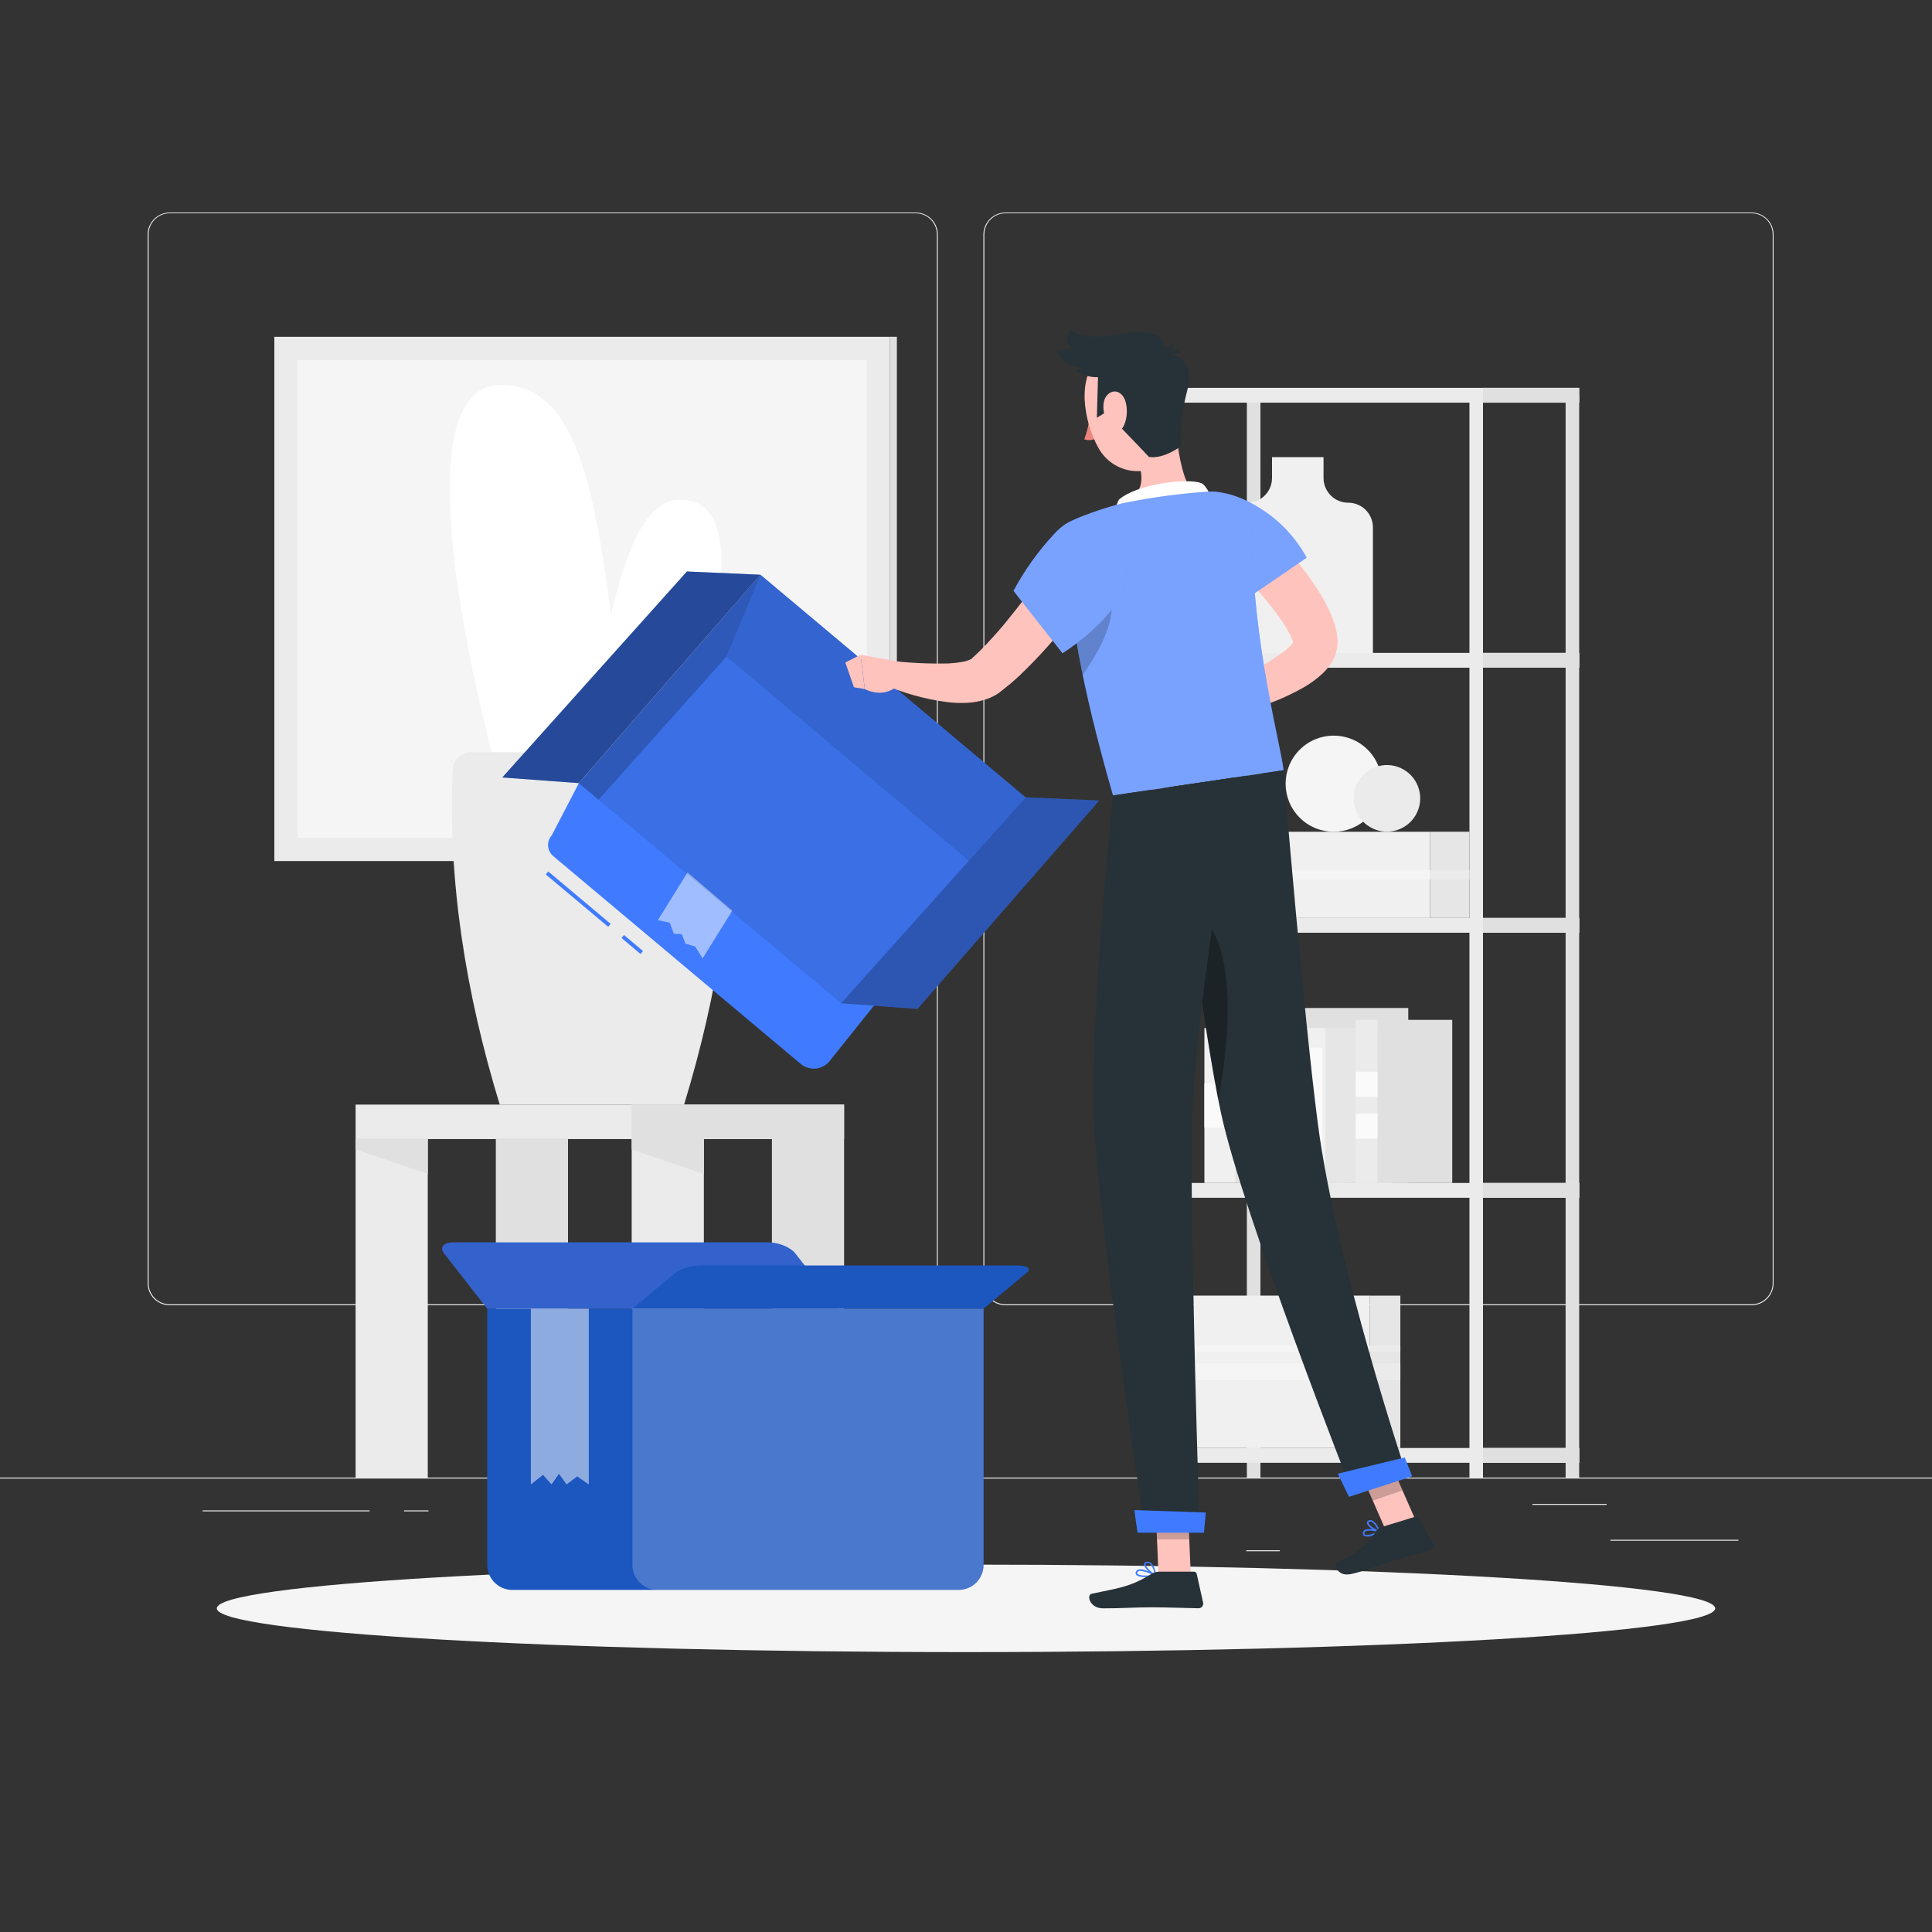 <svg width="375" height="375" viewBox="0 0 375 375" fill="none" xmlns="http://www.w3.org/2000/svg">
<rect x="0" y="0" width="375" height="375" fill="#333333" stroke="none"/>
<g clip-path="url(#clip0_2265_94)">
<path d="M375 286.8H0V286.988H375V286.8Z" fill="#EBEBEB"/>
<path d="M337.425 298.867H312.585V299.055H337.425V298.867Z" fill="#EBEBEB"/>
<path d="M248.415 300.907H241.897V301.095H248.415V300.907Z" fill="#EBEBEB"/>
<path d="M311.835 291.907H297.443V292.095H311.835V291.907Z" fill="#EBEBEB"/>
<path d="M71.737 293.167H39.345V293.355H71.737V293.167Z" fill="#EBEBEB"/>
<path d="M83.168 293.167H78.42V293.355H83.168V293.167Z" fill="#EBEBEB"/>
<path d="M168.863 296.333H98.603V296.52H168.863V296.333Z" fill="#EBEBEB"/>
<path d="M177.75 253.35H32.932C31.798 253.348 30.711 252.896 29.909 252.093C29.108 251.29 28.657 250.202 28.657 249.067V45.495C28.667 44.367 29.122 43.288 29.922 42.494C30.723 41.699 31.804 41.252 32.932 41.25H177.75C178.886 41.25 179.975 41.701 180.778 42.504C181.581 43.307 182.032 44.397 182.032 45.532V249.067C182.032 250.203 181.581 251.293 180.778 252.096C179.975 252.899 178.886 253.35 177.75 253.35ZM32.932 41.4C31.848 41.402 30.808 41.834 30.042 42.602C29.275 43.37 28.845 44.41 28.845 45.495V249.067C28.845 250.152 29.275 251.193 30.042 251.96C30.808 252.728 31.848 253.161 32.932 253.162H177.75C178.835 253.161 179.876 252.728 180.643 251.961C181.411 251.193 181.843 250.153 181.845 249.067V45.495C181.843 44.41 181.411 43.369 180.643 42.602C179.876 41.834 178.835 41.402 177.75 41.4H32.932Z" fill="#EBEBEB"/>
<path d="M339.982 253.35H195.157C194.022 253.348 192.934 252.896 192.132 252.093C191.329 251.291 190.877 250.203 190.875 249.067V45.495C190.887 44.366 191.343 43.288 192.145 42.493C192.946 41.699 194.029 41.252 195.157 41.25H339.982C341.109 41.254 342.189 41.702 342.988 42.496C343.787 43.291 344.24 44.368 344.25 45.495V249.067C344.25 250.201 343.801 251.288 343.001 252.09C342.201 252.893 341.116 253.346 339.982 253.35ZM195.157 41.4C194.072 41.402 193.032 41.834 192.264 42.602C191.497 43.369 191.064 44.41 191.062 45.495V249.067C191.064 250.153 191.497 251.193 192.264 251.961C193.032 252.728 194.072 253.161 195.157 253.162H339.982C341.068 253.161 342.108 252.728 342.876 251.961C343.643 251.193 344.076 250.153 344.077 249.067V45.495C344.076 44.41 343.643 43.369 342.876 42.602C342.108 41.834 341.068 41.402 339.982 41.4H195.157Z" fill="#EBEBEB"/>
<path d="M163.837 214.402H69.022V221.093H163.837V214.402Z" fill="#EBEBEB"/>
<path d="M163.837 214.402H122.61V221.093H163.837V214.402Z" fill="#E0E0E0"/>
<path d="M83.032 221.092H69.022V286.8H83.032V221.092Z" fill="#EBEBEB"/>
<path d="M83.032 227.872L69.022 223.102V221.092H83.032V227.872Z" fill="#E0E0E0"/>
<path d="M163.838 221.092H149.828V286.8H163.838V221.092Z" fill="#E0E0E0"/>
<path d="M136.62 221.092H122.61V286.8H136.62V221.092Z" fill="#EBEBEB"/>
<path d="M136.612 227.872L122.61 223.102V221.092H136.612V227.872Z" fill="#E0E0E0"/>
<path d="M110.25 221.092H96.24V286.8H110.25V221.092Z" fill="#E0E0E0"/>
<path d="M172.747 65.377H53.25V167.13H172.747V65.377Z" fill="#EBEBEB"/>
<path d="M172.748 167.122H174.083V65.37H172.748V167.122Z" fill="#E0E0E0"/>
<path d="M168.255 162.622V69.87H57.758V162.622H168.255Z" fill="#F5F5F5"/>
<path d="M111.667 148.545C118.417 126.045 120.292 92.858 134.647 97.433C149.002 102.007 130.2 151.08 130.2 151.08L111.667 148.545Z" fill="white"/>
<path d="M123.263 149.663C116.393 117.053 118.125 73.763 96.78 74.752C75.435 75.743 96.78 151.08 96.78 151.08L123.263 149.663Z" fill="white"/>
<path d="M138.345 146.002H91.612C90.659 145.972 89.731 146.317 89.03 146.964C88.329 147.611 87.909 148.507 87.862 149.46C86.91 170.985 90.435 192.96 96.998 214.402H132.78C139.342 192.922 142.867 170.985 141.915 149.46C141.878 148.535 141.487 147.66 140.822 147.016C140.158 146.373 139.27 146.009 138.345 146.002Z" fill="#EBEBEB"/>
<path d="M244.65 76.725H242.017V286.8H244.65V76.725Z" fill="#E0E0E0"/>
<path d="M306.518 76.725H303.885V286.8H306.518V76.725Z" fill="#E0E0E0"/>
<path d="M225.983 76.725H223.35V286.8H225.983V76.725Z" fill="#EBEBEB"/>
<path d="M287.85 76.725H285.218V286.8H287.85V76.725Z" fill="#EBEBEB"/>
<path d="M306.518 75.285H223.35V78.157H306.518V75.285Z" fill="#EBEBEB"/>
<path d="M306.518 126.728H223.35V129.6H306.518V126.728Z" fill="#EBEBEB"/>
<path d="M306.518 178.17H223.35V181.042H306.518V178.17Z" fill="#EBEBEB"/>
<path d="M306.518 229.613H223.35V232.485H306.518V229.613Z" fill="#EBEBEB"/>
<path d="M306.518 281.055H223.35V283.928H306.518V281.055Z" fill="#EBEBEB"/>
<path d="M306.518 75.285H287.85V78.157H306.518V75.285Z" fill="#E0E0E0"/>
<path d="M306.518 126.728H287.85V129.6H306.518V126.728Z" fill="#E0E0E0"/>
<path d="M306.518 178.17H287.85V181.042H306.518V178.17Z" fill="#E0E0E0"/>
<path d="M306.518 229.613H287.85V232.485H306.518V229.613Z" fill="#E0E0E0"/>
<path d="M306.518 281.055H287.85V283.928H306.518V281.055Z" fill="#E0E0E0"/>
<path d="M256.898 92.782V88.733H246.9V92.782C246.9 94.052 246.396 95.27 245.499 96.169C244.602 97.067 243.385 97.573 242.115 97.575C240.845 97.575 239.627 98.079 238.729 98.976C237.83 99.873 237.324 101.09 237.323 102.36V126.75H266.483V102.36C266.481 101.09 265.975 99.873 265.076 98.976C264.178 98.079 262.96 97.575 261.69 97.575C260.419 97.575 259.2 97.07 258.301 96.171C257.402 95.272 256.898 94.053 256.898 92.782Z" fill="#F0F0F0"/>
<path d="M277.59 161.445H233.775V178.178H277.59V161.445Z" fill="#F0F0F0"/>
<path d="M277.59 178.17H285.218V161.437H277.59V178.17Z" fill="#E6E6E6"/>
<path d="M277.59 170.73H285.218V168.885H277.59V170.73Z" fill="#EBEBEB"/>
<path d="M277.59 168.885H233.775V170.73H277.59V168.885Z" fill="#F5F5F5"/>
<path d="M265.853 251.475H231.63V281.055H265.853V251.475Z" fill="#F0F0F0"/>
<path d="M265.852 281.062H271.807V251.482H265.852V281.062Z" fill="#E6E6E6"/>
<path d="M265.852 267.9H271.807V264.637H265.852V267.9Z" fill="#EBEBEB"/>
<path d="M265.853 264.637H231.63V267.9H265.853V264.637Z" fill="#F5F5F5"/>
<path d="M265.852 262.35H271.807V261.187H265.852V262.35Z" fill="#EBEBEB"/>
<path d="M265.853 261.188H231.63V262.35H265.853V261.188Z" fill="#F5F5F5"/>
<path d="M239.97 199.537H233.775V229.612H239.97V199.537Z" fill="#F0F0F0"/>
<path d="M239.97 210.255H233.775V218.895H239.97V210.255Z" fill="#FAFAFA"/>
<path d="M239.97 229.62H261.045V199.545H239.97V229.62Z" fill="#E6E6E6"/>
<path d="M249.54 195.652H242.542V229.612H249.54V195.652Z" fill="#EBEBEB"/>
<path d="M249.54 206.445H242.542V211.673H249.54V206.445Z" fill="#FAFAFA"/>
<path d="M249.54 215.175H242.542V220.402H249.54V215.175Z" fill="#FAFAFA"/>
<path d="M249.547 229.613H273.345V195.653H249.547V229.613Z" fill="#E0E0E0"/>
<path d="M257.332 199.537H253.56V229.612H257.332V199.537Z" fill="#F0F0F0"/>
<path d="M256.68 203.348H254.205V225.803H256.68V203.348Z" fill="#FAFAFA"/>
<path d="M257.325 229.62H270.142V199.545H257.325V229.62Z" fill="#E6E6E6"/>
<path d="M267.405 197.955H263.145V229.613H267.405V197.955Z" fill="#EBEBEB"/>
<path d="M267.405 208.013H263.145V212.888H267.405V208.013Z" fill="#FAFAFA"/>
<path d="M267.405 216.158H263.145V221.033H267.405V216.158Z" fill="#FAFAFA"/>
<path d="M267.405 229.613H281.88V197.955H267.405V229.613Z" fill="#E0E0E0"/>
<path d="M265.468 158.713C269.111 155.069 269.111 149.162 265.468 145.518C261.824 141.874 255.917 141.874 252.273 145.518C248.629 149.162 248.629 155.069 252.273 158.713C255.917 162.356 261.824 162.356 265.468 158.713Z" fill="#F5F5F5"/>
<path d="M270.234 161.341C273.758 160.769 276.151 157.448 275.579 153.923C275.007 150.399 271.686 148.006 268.162 148.578C264.637 149.15 262.244 152.471 262.816 155.995C263.388 159.519 266.709 161.913 270.234 161.341Z" fill="#EBEBEB"/>
<path d="M187.5 320.67C267.812 320.67 332.918 316.869 332.918 312.18C332.918 307.491 267.812 303.69 187.5 303.69C107.188 303.69 42.083 307.491 42.083 312.18C42.083 316.869 107.188 320.67 187.5 320.67Z" fill="#F5F5F5"/>
<path d="M94.582 254.018H190.913V303.75C190.913 304.387 190.787 305.018 190.543 305.607C190.299 306.196 189.942 306.731 189.491 307.181C189.041 307.632 188.506 307.989 187.917 308.233C187.328 308.477 186.697 308.603 186.06 308.603H99.435C98.798 308.603 98.167 308.477 97.578 308.233C96.989 307.989 96.454 307.632 96.004 307.181C95.553 306.731 95.196 306.196 94.952 305.607C94.708 305.018 94.582 304.387 94.582 303.75V254.018Z" fill="#1C56BF"/>
<path d="M94.582 254.018H162.75L154.365 243.285C153.443 242.108 151.163 241.155 149.265 241.155H87.96C86.07 241.155 85.275 242.108 86.198 243.285L94.582 254.018Z" fill="#407BFF"/>
<path opacity="0.2" d="M94.582 254.018H162.75L154.365 243.285C153.443 242.108 151.163 241.155 149.265 241.155H87.96C86.07 241.155 85.275 242.108 86.198 243.285L94.582 254.018Z" fill="black"/>
<path d="M190.912 254.018H122.752L131.137 247.02C132.06 246.27 134.34 245.633 136.237 245.633H197.535C199.432 245.633 200.22 246.255 199.297 247.02L190.912 254.018Z" fill="#1C56BF"/>
<path opacity="0.2" d="M122.752 254.018H190.912V303.75C190.912 304.387 190.787 305.018 190.543 305.607C190.299 306.196 189.942 306.731 189.491 307.181C189.041 307.632 188.506 307.989 187.917 308.233C187.328 308.477 186.697 308.603 186.06 308.603H127.605C126.968 308.603 126.337 308.477 125.748 308.233C125.159 307.989 124.624 307.632 124.174 307.181C123.723 306.731 123.366 306.196 123.122 305.607C122.878 305.018 122.752 304.387 122.752 303.75V254.018Z" fill="white"/>
<path opacity="0.5" d="M103.042 254.018V288.128L105.397 286.268L107.055 288.128L108.495 286.058L109.972 288.128L112.027 286.575L114.292 288.128V254.018H103.042Z" fill="white"/>
<path d="M118.29 179.61L106.177 169.44" stroke="#407BFF" stroke-width="0.75" stroke-miterlimit="10"/>
<path d="M124.567 184.882L120.877 181.777" stroke="#407BFF" stroke-width="0.75" stroke-miterlimit="10"/>
<path d="M160.853 206.167L200.813 156.225L147.608 111.555L112.358 152.002L107.108 162.12C106.847 162.407 106.648 162.745 106.524 163.113C106.4 163.48 106.353 163.869 106.386 164.256C106.419 164.642 106.532 165.017 106.716 165.358C106.901 165.7 107.154 165.999 107.46 166.237L155.46 206.542C156.241 207.171 157.23 207.482 158.23 207.413C159.23 207.343 160.167 206.898 160.853 206.167Z" fill="#407BFF"/>
<path opacity="0.5" d="M133.448 169.335L127.695 178.597L130.013 179.1L130.8 181.245L132.338 181.335L133.05 183.172L134.933 183.72L136.38 186.022L142.133 176.76L133.448 169.335Z" fill="white"/>
<path opacity="0.1" d="M199.072 154.762L163.237 194.737L112.335 152.002L147.607 111.555L199.072 154.762Z" fill="black"/>
<path d="M199.073 154.763L163.238 194.738L178.073 195.832L213.353 155.385L199.073 154.763Z" fill="#407BFF"/>
<path opacity="0.3" d="M199.073 154.763L163.238 194.738L178.073 195.832L213.353 155.385L199.073 154.763Z" fill="black"/>
<path d="M133.335 110.925L97.492 150.907L112.335 152.002L147.607 111.555L133.335 110.925Z" fill="#407BFF"/>
<path opacity="0.4" d="M133.335 110.925L97.492 150.907L112.335 152.002L147.607 111.555L133.335 110.925Z" fill="black"/>
<path opacity="0.1" d="M188.04 167.07L199.072 154.762L147.607 111.555L141.022 127.425L188.04 167.07Z" fill="black"/>
<path opacity="0.2" d="M112.335 152.002L147.607 111.555L141.022 127.425L116.182 155.235L112.335 152.002Z" fill="black"/>
<path d="M211.5 79.5C211.643 79.98 211.5 80.453 211.185 80.543C210.87 80.632 210.503 80.317 210.36 79.838C210.218 79.358 210.36 78.885 210.675 78.787C210.99 78.69 211.365 79.02 211.5 79.5Z" fill="#263238"/>
<path d="M211.553 80.445C211.411 82.095 211.043 83.718 210.458 85.267C210.859 85.407 211.285 85.457 211.707 85.414C212.13 85.371 212.538 85.237 212.903 85.02L211.553 80.445Z" fill="#ED847E"/>
<path d="M212.498 76.297C212.561 76.261 212.609 76.202 212.633 76.132C212.647 76.096 212.653 76.057 212.652 76.018C212.65 75.979 212.641 75.941 212.624 75.906C212.607 75.871 212.583 75.84 212.554 75.814C212.524 75.788 212.49 75.769 212.453 75.757C212.013 75.589 211.54 75.529 211.072 75.582C210.605 75.636 210.157 75.802 209.768 76.065C209.717 76.116 209.686 76.184 209.682 76.257C209.677 76.329 209.699 76.4 209.743 76.457C209.786 76.515 209.849 76.555 209.92 76.569C209.991 76.584 210.064 76.573 210.128 76.537C210.439 76.333 210.795 76.206 211.165 76.167C211.536 76.128 211.91 76.178 212.258 76.312C212.296 76.327 212.338 76.333 212.379 76.33C212.42 76.328 212.461 76.316 212.498 76.297Z" fill="#263238"/>
<path d="M228.18 82.71C228.51 86.685 229.492 93.96 231.84 95.64C231.84 95.64 231.285 100.417 222.84 101.64C213.585 103.005 217.74 97.695 217.74 97.695C222.607 95.745 221.925 92.017 220.53 88.627L224.1 84.532C225.472 83.017 228 80.677 228.18 82.71Z" fill="#FFC3BD"/>
<path d="M234.862 97.582C235.612 96.9 234.112 94.17 233.19 93.787C230.775 92.775 220.897 93.787 217.185 96.975C216.877 97.502 216.691 98.092 216.64 98.701C216.59 99.309 216.676 99.921 216.892 100.493L234.862 97.582Z" fill="white"/>
<path d="M266.318 298.057C266.074 298.169 265.81 298.23 265.542 298.238C265.274 298.245 265.007 298.199 264.758 298.102C264.659 298.024 264.586 297.918 264.55 297.797C264.514 297.676 264.516 297.547 264.555 297.427C264.575 297.329 264.616 297.237 264.676 297.157C264.735 297.076 264.812 297.01 264.9 296.962C265.71 296.49 267.713 297.112 267.795 297.142C267.822 297.15 267.847 297.165 267.866 297.186C267.885 297.208 267.896 297.234 267.9 297.262C267.904 297.292 267.899 297.322 267.885 297.349C267.872 297.376 267.851 297.398 267.825 297.412C267.346 297.678 266.841 297.894 266.318 298.057ZM265.223 297.142L265.05 297.217C264.999 297.245 264.954 297.284 264.919 297.33C264.884 297.377 264.86 297.431 264.848 297.487C264.795 297.757 264.9 297.84 264.93 297.862C265.29 298.117 266.513 297.75 267.36 297.322C266.669 297.106 265.94 297.044 265.223 297.142Z" fill="#407BFF"/>
<path d="M267.795 297.42C267.771 297.428 267.744 297.428 267.72 297.42C266.97 297.27 265.402 296.333 265.32 295.628C265.308 295.517 265.335 295.405 265.397 295.312C265.459 295.219 265.551 295.15 265.657 295.118C265.761 295.071 265.874 295.047 265.987 295.047C266.101 295.047 266.214 295.071 266.317 295.118C267.187 295.478 267.862 297.158 267.885 297.225C267.9 297.247 267.908 297.273 267.908 297.3C267.908 297.327 267.9 297.353 267.885 297.375C267.874 297.389 267.861 297.4 267.845 297.408C267.83 297.416 267.812 297.42 267.795 297.42ZM265.845 295.373C265.823 295.366 265.799 295.366 265.777 295.373C265.605 295.448 265.612 295.538 265.62 295.575C265.665 295.995 266.73 296.753 267.487 297.03C267.262 296.543 266.737 295.598 266.205 295.373C266.089 295.328 265.961 295.328 265.845 295.373Z" fill="#407BFF"/>
<path d="M222.36 306.113C221.558 306.113 220.785 306 220.523 305.64C220.455 305.546 220.419 305.433 220.419 305.318C220.419 305.202 220.455 305.089 220.523 304.995C220.573 304.908 220.639 304.832 220.719 304.772C220.799 304.711 220.89 304.667 220.988 304.643C222.03 304.365 224.22 305.61 224.31 305.663C224.338 305.676 224.361 305.698 224.375 305.725C224.389 305.753 224.394 305.784 224.389 305.814C224.384 305.845 224.369 305.873 224.347 305.894C224.324 305.915 224.296 305.929 224.265 305.933C223.637 306.05 222.999 306.11 222.36 306.113ZM221.37 304.898C221.274 304.894 221.177 304.906 221.085 304.935C220.965 304.962 220.86 305.034 220.793 305.138C220.688 305.325 220.725 305.415 220.793 305.468C221.085 305.873 222.668 305.88 223.793 305.715C223.045 305.289 222.223 305.011 221.37 304.898Z" fill="#407BFF"/>
<path d="M224.25 305.94H224.19C223.44 305.603 221.94 304.245 222.052 303.54C222.052 303.375 222.202 303.165 222.607 303.128C222.754 303.111 222.902 303.125 223.043 303.169C223.184 303.213 223.314 303.286 223.425 303.383C224.227 304.035 224.393 305.723 224.4 305.79C224.404 305.816 224.401 305.843 224.39 305.866C224.379 305.89 224.362 305.911 224.34 305.925C224.312 305.94 224.281 305.945 224.25 305.94ZM222.75 303.405H222.66C222.39 303.405 222.375 303.54 222.367 303.57C222.3 303.998 223.32 305.07 224.085 305.528C224.02 304.812 223.731 304.135 223.26 303.593C223.119 303.469 222.937 303.402 222.75 303.405Z" fill="#407BFF"/>
<path d="M231.135 305.79H224.872L224.25 291.3H230.513L231.135 305.79Z" fill="#FFC3BD"/>
<path d="M275.122 295.897L269.355 297.885L263.37 284.227L269.137 282.24L275.122 295.897Z" fill="#FFC3BD"/>
<path d="M267.983 296.452L274.733 294.39C274.852 294.353 274.98 294.359 275.096 294.405C275.212 294.452 275.309 294.536 275.37 294.645L278.183 299.595C278.25 299.716 278.289 299.851 278.298 299.989C278.306 300.128 278.283 300.266 278.23 300.394C278.178 300.523 278.097 300.637 277.994 300.73C277.891 300.823 277.768 300.891 277.635 300.93C275.272 301.612 274.095 301.822 271.14 302.73C269.317 303.285 264.727 305.025 262.14 305.542C259.552 306.06 258.72 303.585 259.725 303.142C264.225 301.155 266.07 298.897 267.143 297.142C267.33 296.818 267.628 296.573 267.983 296.452Z" fill="#263238"/>
<path d="M224.918 305.062H231.75C231.874 305.064 231.993 305.107 232.09 305.185C232.186 305.262 232.254 305.37 232.283 305.49L233.52 311.055C233.551 311.189 233.551 311.329 233.519 311.463C233.488 311.597 233.427 311.722 233.34 311.829C233.254 311.936 233.144 312.022 233.019 312.08C232.894 312.138 232.758 312.167 232.62 312.165C230.153 312.128 226.62 311.978 223.493 311.978C219.87 311.978 218.348 312.18 214.095 312.18C211.53 312.18 210.818 309.585 211.89 309.345C216.788 308.272 219.18 308.16 223.41 305.55C223.859 305.253 224.38 305.084 224.918 305.062Z" fill="#263238"/>
<path d="M243.105 99.63C244.927 101.303 246.502 102.975 248.137 104.723C249.772 106.47 251.287 108.278 252.757 110.205C254.293 112.163 255.686 114.228 256.927 116.385C257.606 117.574 258.192 118.812 258.682 120.09C258.81 120.443 258.937 120.78 259.042 121.163C259.165 121.549 259.268 121.942 259.35 122.34L259.477 122.963L259.567 123.653C259.651 124.285 259.651 124.925 259.567 125.558C259.395 126.751 258.954 127.89 258.277 128.888C257.784 129.616 257.204 130.284 256.552 130.875C255.504 131.826 254.358 132.663 253.132 133.373C250.974 134.607 248.716 135.658 246.382 136.515C241.955 138.158 237.393 139.413 232.747 140.265L231.435 135.765C235.507 134.003 239.632 132.098 243.435 130.065C245.286 129.094 247.068 127.996 248.767 126.78C249.475 126.277 250.127 125.699 250.71 125.055C250.887 124.865 251.036 124.65 251.152 124.418C251.212 124.29 251.152 124.305 251.077 124.575C251.025 125.078 251.032 124.688 250.912 124.418C250.875 124.29 250.807 124.118 250.74 123.953C250.672 123.788 250.59 123.6 250.507 123.42C250.101 122.602 249.648 121.808 249.15 121.043C247.992 119.323 246.74 117.668 245.4 116.085C244.02 114.45 242.565 112.823 241.072 111.225C239.58 109.628 238.012 108.015 236.572 106.53L243.105 99.63Z" fill="#FFC3BD"/>
<path d="M233.152 135.052L227.25 136.837L231.045 143.077C231.045 143.077 234.532 141.637 235.305 138.675L233.152 135.052Z" fill="#FFC3BD"/>
<path d="M224.865 139.05L227.19 144.195L231.007 143.085L227.212 136.838L224.865 139.05Z" fill="#FFC3BD"/>
<path d="M229.275 101.325C228.712 107.325 241.402 116.61 241.402 116.61L253.62 108.248C251.498 104.335 248.397 101.04 244.62 98.685C237.615 94.2 229.98 93.87 229.275 101.325Z" fill="#407BFF"/>
<g opacity="0.3">
<path d="M229.275 101.325C228.712 107.325 241.402 116.61 241.402 116.61L253.62 108.248C251.498 104.335 248.397 101.04 244.62 98.685C237.615 94.2 229.98 93.87 229.275 101.325Z" fill="white"/>
</g>
<path d="M208.5 100.845C208.5 100.845 203.017 109.26 216.037 154.395L249.142 149.505C248.677 144.93 243.142 124.972 242.955 103.155C242.947 102.101 242.726 101.06 242.305 100.094C241.884 99.129 241.272 98.258 240.505 97.535C239.738 96.813 238.833 96.253 237.844 95.89C236.855 95.527 235.802 95.368 234.75 95.422C233.79 95.475 232.8 95.543 231.817 95.64C227.091 96.061 222.394 96.755 217.747 97.718C214.589 98.521 211.498 99.567 208.5 100.845Z" fill="#407BFF"/>
<g opacity="0.3">
<path d="M208.5 100.845C208.5 100.845 203.017 109.26 216.037 154.395L249.142 149.505C248.677 144.93 243.142 124.972 242.955 103.155C242.947 102.101 242.726 101.06 242.305 100.094C241.884 99.129 241.272 98.258 240.505 97.535C239.738 96.813 238.833 96.253 237.844 95.89C236.855 95.527 235.802 95.368 234.75 95.422C233.79 95.475 232.8 95.543 231.817 95.64C227.091 96.061 222.394 96.755 217.747 97.718C214.589 98.521 211.498 99.567 208.5 100.845Z" fill="white"/>
</g>
<path opacity="0.2" d="M207.69 115.35L207.803 115.223L215.588 115.913C216.773 120.938 212.438 127.793 210.15 130.973C209.049 125.813 208.228 120.598 207.69 115.35Z" fill="black"/>
<path opacity="0.2" d="M224.25 291.307L224.572 298.777H230.835L230.513 291.307H224.25Z" fill="black"/>
<path opacity="0.2" d="M269.137 282.24L263.37 284.227L266.46 291.27L272.227 289.282L269.137 282.24Z" fill="black"/>
<path d="M227.363 73.74C228.743 79.793 229.853 83.265 227.745 87.24C224.58 93.157 216.435 92.588 213.278 87.067C210.435 82.095 208.65 73.035 213.78 68.955C214.904 68.052 216.24 67.451 217.661 67.209C219.083 66.967 220.542 67.091 221.902 67.57C223.262 68.049 224.477 68.867 225.433 69.947C226.388 71.026 227.052 72.332 227.363 73.74Z" fill="#FFC3BD"/>
<path d="M215.205 79.672L212.902 81.082L213.12 73.207C211.635 73.271 210.171 72.847 208.95 72C209.782 71.205 222.742 66.668 226.785 67.455C227.205 67.282 227.715 66.502 227.715 66.502C227.715 66.502 227.872 67.485 227.19 67.86C227.685 67.763 228.922 68.002 229.267 68.73C228.7 68.575 228.097 68.609 227.55 68.828C227.55 68.828 232.05 69.51 230.452 75.75C228.66 82.627 229.252 86.58 229.252 86.58C229.252 86.58 225.907 89.168 222.997 88.688C219.892 85.267 215.407 81.157 215.205 79.672Z" fill="#263238"/>
<path d="M210.795 71.377C207.142 71.377 205.83 69.593 204.892 68.093C207.517 67.815 212.985 66.127 217.042 65.843C221.1 65.558 225.547 66.315 224.205 68.093C222.862 69.87 210.795 71.377 210.795 71.377Z" fill="#263238"/>
<path d="M211.597 69.75C208.597 69.33 205.672 66.502 207.922 63.795C208.755 65.782 214.372 65.55 218.362 64.718C223.612 63.623 227.25 65.392 225.39 68.97C224.37 70.927 211.597 69.75 211.597 69.75Z" fill="#263238"/>
<path d="M218.445 77.88C218.874 79.361 218.806 80.942 218.25 82.38C217.5 84.263 215.835 83.88 214.965 82.252C214.215 80.752 213.645 78.03 214.92 76.672C216.195 75.315 217.905 76.103 218.445 77.88Z" fill="#FFC3BD"/>
<path d="M227.782 152.663C227.782 152.663 233.152 198.375 237.052 216.285C241.32 235.905 262.372 289.395 262.372 289.395L272.872 285.765C272.872 285.765 259.372 245.49 255.787 218.063C253.035 197.003 249.112 149.505 249.112 149.505L227.782 152.663Z" fill="#263238"/>
<path d="M259.687 286.035C259.635 286.035 261.84 290.535 261.84 290.535L274.102 286.553L272.662 282.893L259.687 286.035Z" fill="#407BFF"/>
<path opacity="0.3" d="M230.745 176.115C232.425 188.82 234.577 203.865 236.467 213.472C239.25 198.75 239.902 180.157 230.745 176.115Z" fill="black"/>
<path d="M216.037 154.395C216.037 154.395 211.582 197.34 212.287 216.42C212.992 236.265 222.262 297.33 222.262 297.33H232.86C232.86 297.33 230.91 237.42 231.36 217.935C231.877 196.687 239.842 150.878 239.842 150.878L216.037 154.395Z" fill="#263238"/>
<path d="M220.2 293.107C220.155 293.107 220.8 297.502 220.8 297.502H233.692L234.045 293.58L220.2 293.107Z" fill="#407BFF"/>
<path d="M213.982 111.39C212.812 113.25 211.627 114.923 210.397 116.64C209.167 118.358 207.877 120.015 206.565 121.665C203.889 125.012 200.99 128.174 197.887 131.13C197.047 131.88 196.275 132.63 195.367 133.313L194.707 133.845L194.377 134.108C194.257 134.205 194.205 134.258 193.957 134.438C193.214 134.968 192.398 135.387 191.535 135.683C190.198 136.139 188.8 136.392 187.387 136.433C186.193 136.473 184.997 136.42 183.81 136.275C179.472 135.706 175.24 134.509 171.247 132.72L172.545 128.22C176.382 128.675 180.247 128.861 184.11 128.775C184.964 128.73 185.816 128.638 186.66 128.498C187.296 128.405 187.914 128.212 188.49 127.928C188.67 127.83 188.767 127.733 188.745 127.71C188.722 127.688 188.842 127.613 188.91 127.545L189.165 127.313L189.667 126.84C190.342 126.24 190.98 125.513 191.64 124.853C192.937 123.458 194.227 122.025 195.45 120.503C196.672 118.98 197.91 117.45 199.11 115.875C200.31 114.3 201.472 112.703 202.642 111.105C203.812 109.508 204.952 107.828 206.032 106.275L213.982 111.39Z" fill="#FFC3BD"/>
<path d="M218.34 109.402C220.86 117.652 206.228 126.795 206.228 126.795L196.718 114.682C198.861 110.689 201.508 106.986 204.593 103.665C211.065 96.623 216.42 103.125 218.34 109.402Z" fill="#407BFF"/>
<g opacity="0.3">
<path d="M218.34 109.402C220.86 117.652 206.228 126.795 206.228 126.795L196.718 114.682C198.861 110.689 201.508 106.986 204.593 103.665C211.065 96.623 216.42 103.125 218.34 109.402Z" fill="white"/>
</g>
<path d="M174.75 128.498L167.047 127.088L167.857 133.748C167.857 133.748 171.862 135.998 174.765 132.48L174.75 128.498Z" fill="#FFC3BD"/>
<path d="M164.078 128.588L165.743 133.395L167.843 133.748L167.033 127.088L164.078 128.588Z" fill="#FFC3BD"/>
</g>
<defs>
<clipPath id="clip0_2265_94">
<rect width="375" height="375" fill="white"/>
</clipPath>
</defs>
</svg>
